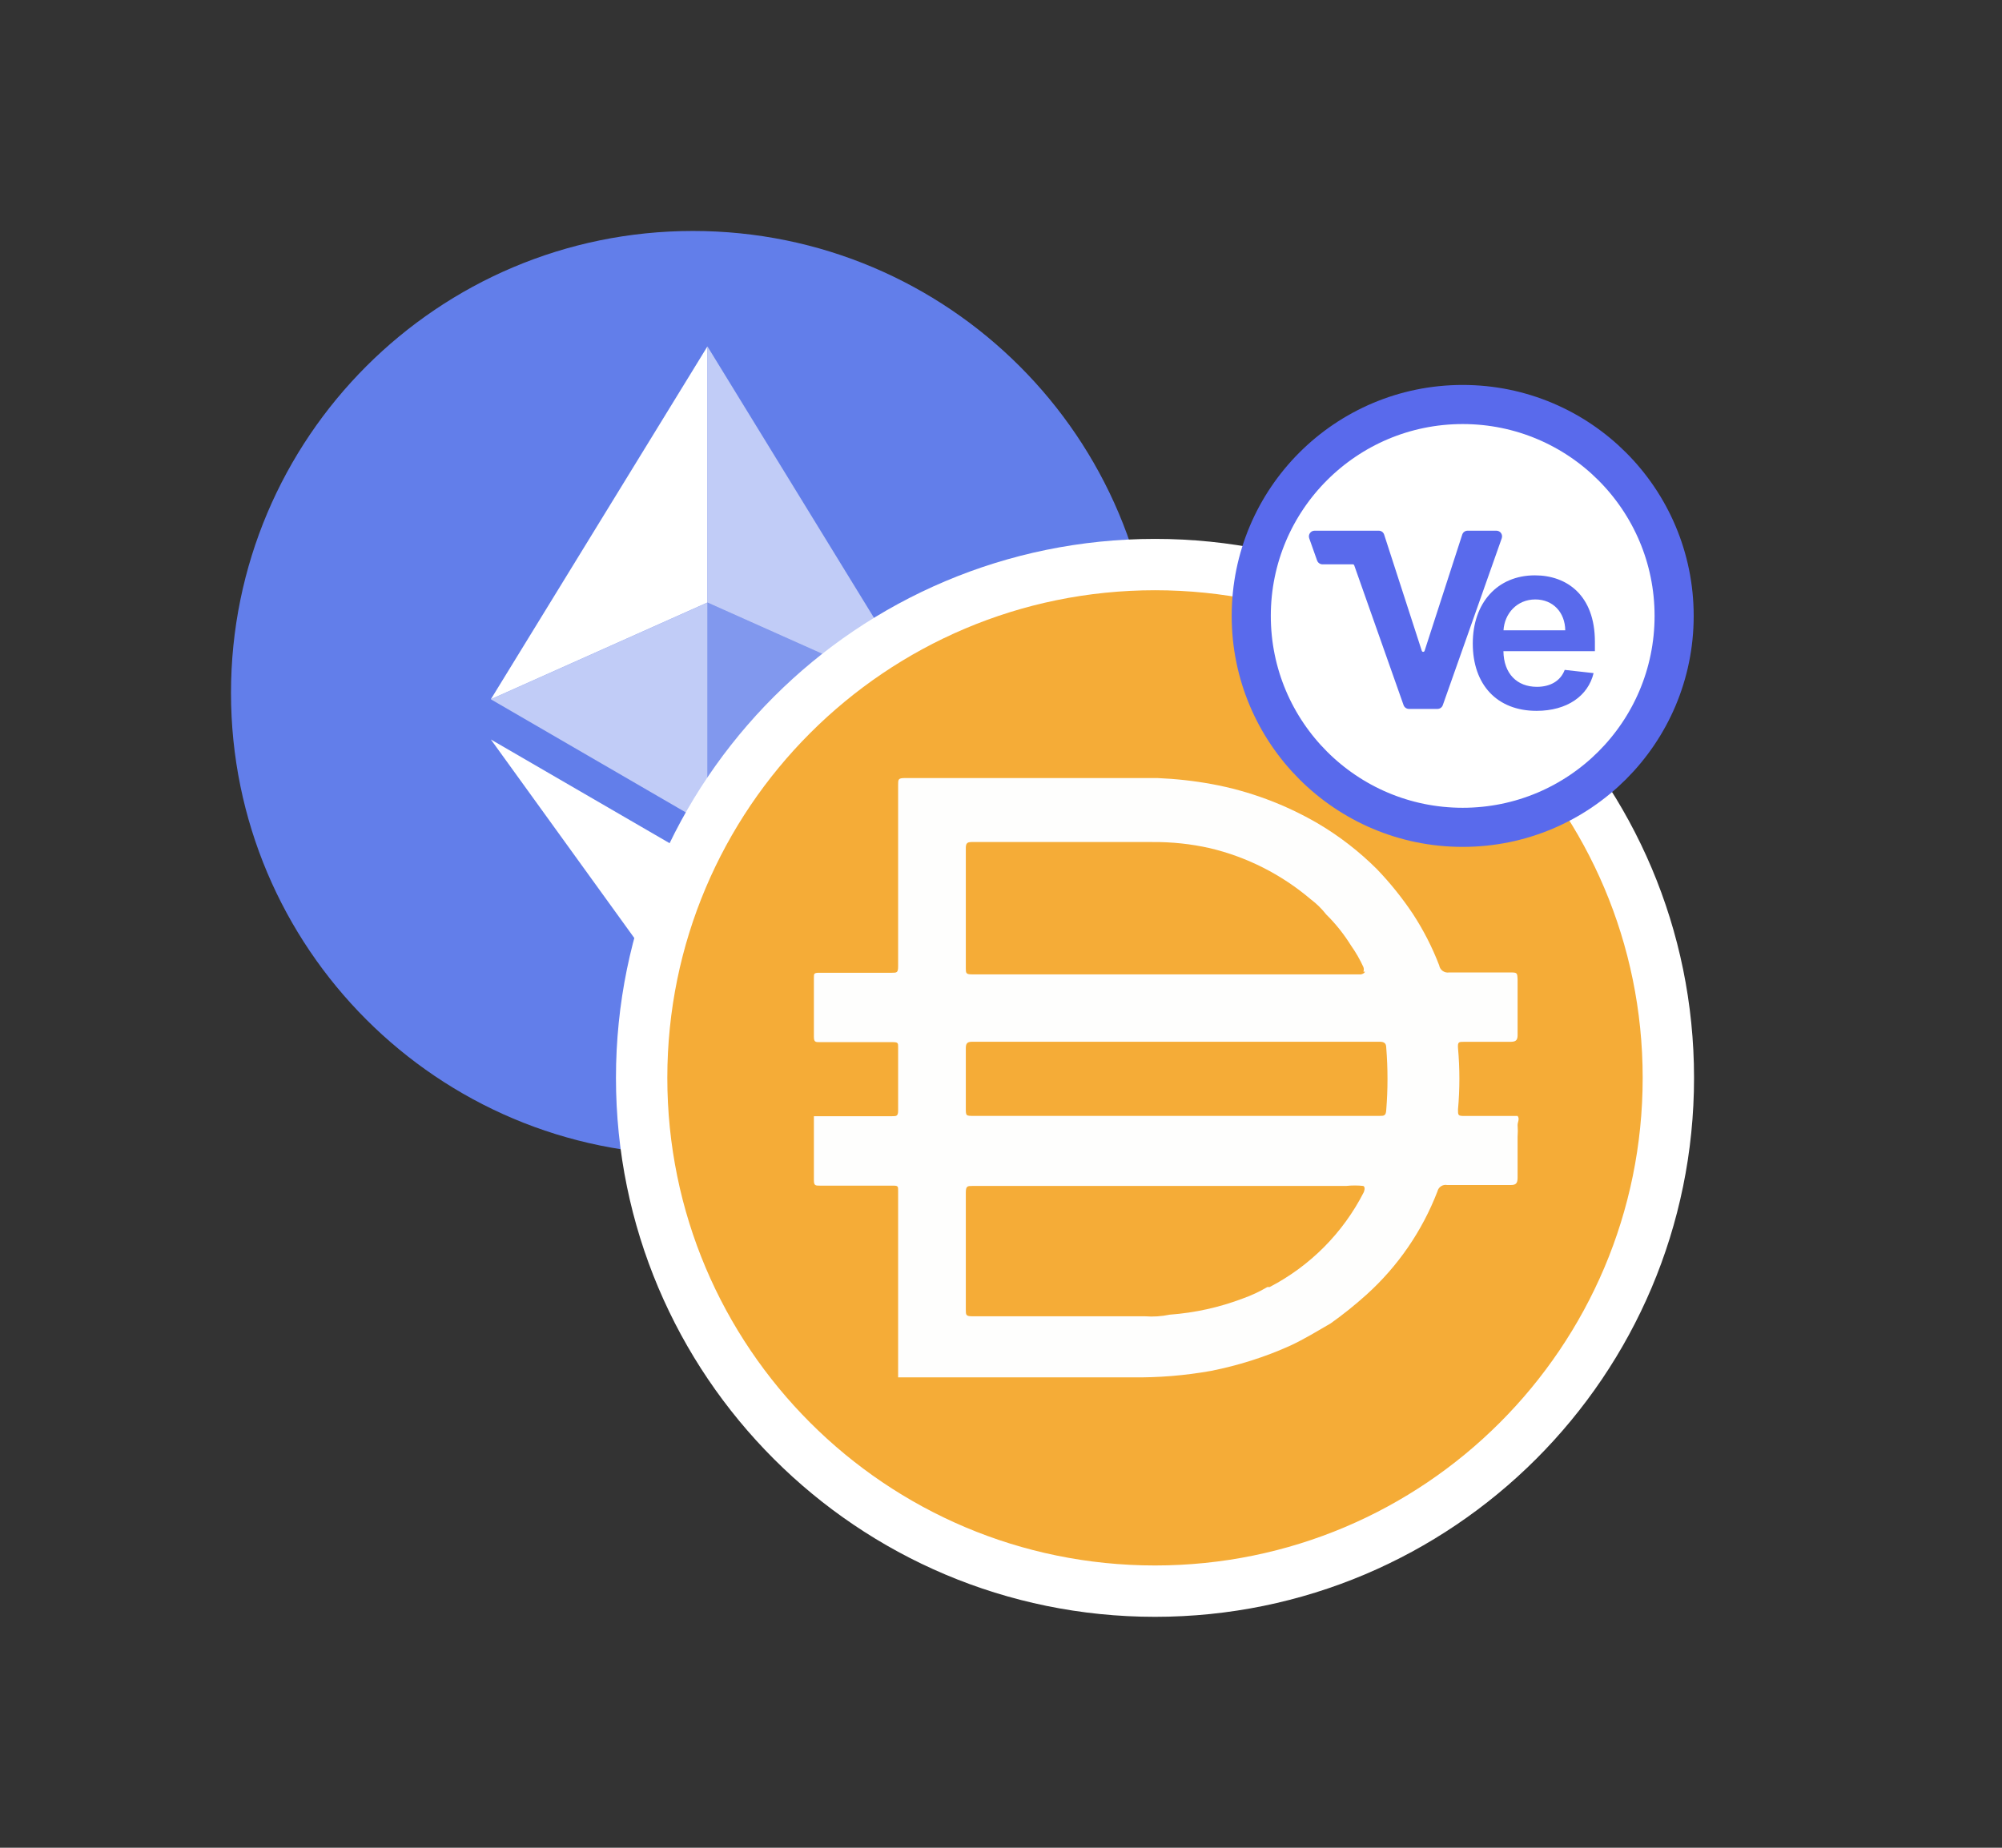 <svg width="26" height="24" viewBox="0 0 26 24" fill="none" xmlns="http://www.w3.org/2000/svg">
<rect x="0" y="0" width="26" height="24" fill="#333333" stroke="none"/>
<path d="M9 15C12.314 15 15 12.314 15 9C15 5.686 12.314 3 9 3C5.686 3 3 5.686 3 9C3 12.314 5.686 15 9 15Z" fill="#627EEA"/>
<path d="M9.188 4.5V7.826L11.999 9.082L9.188 4.5Z" fill="white" fill-opacity="0.602"/>
<path d="M9.187 4.5L6.375 9.082L9.187 7.826V4.5Z" fill="white"/>
<path d="M9.188 11.238V13.498L12.001 9.605L9.188 11.238Z" fill="white" fill-opacity="0.602"/>
<path d="M9.187 13.498V11.237L6.375 9.605L9.187 13.498Z" fill="white"/>
<path d="M9.188 10.715L11.999 9.083L9.188 7.827V10.715Z" fill="white" fill-opacity="0.2"/>
<path d="M6.375 9.083L9.187 10.715V7.827L6.375 9.083Z" fill="white" fill-opacity="0.602"/>
<path d="M15 7.333C18.682 7.333 21.667 10.318 21.667 14C21.667 17.682 18.682 20.667 15 20.667C11.318 20.667 8.333 17.682 8.333 14C8.333 10.318 11.318 7.333 15 7.333Z" fill="#F5AC37" stroke="white" stroke-width="0.667"/>
<path d="M15.256 14.494H17.916C17.972 14.494 17.999 14.494 18.003 14.419C18.025 14.149 18.025 13.877 18.003 13.606C18.003 13.553 17.977 13.531 17.92 13.531L12.626 13.531C12.561 13.531 12.543 13.553 12.543 13.615V14.393C12.543 14.494 12.543 14.494 12.648 14.494H15.256V14.494ZM17.706 12.621C17.714 12.602 17.714 12.58 17.706 12.56C17.662 12.464 17.609 12.371 17.548 12.285C17.456 12.137 17.348 12 17.224 11.878C17.166 11.804 17.098 11.737 17.023 11.681C16.644 11.359 16.194 11.13 15.71 11.016C15.466 10.961 15.217 10.935 14.966 10.937H12.617C12.552 10.937 12.543 10.963 12.543 11.02V12.573C12.543 12.639 12.543 12.656 12.626 12.656L17.675 12.656C17.675 12.656 17.718 12.648 17.727 12.621H17.706H17.706ZM17.706 15.404C17.632 15.396 17.557 15.396 17.482 15.404H12.631C12.565 15.404 12.543 15.404 12.543 15.491L12.543 17.01C12.543 17.08 12.543 17.097 12.631 17.097H14.871C14.978 17.105 15.085 17.098 15.19 17.076C15.515 17.052 15.835 16.982 16.14 16.866C16.25 16.827 16.358 16.777 16.459 16.717H16.489C17.014 16.444 17.441 16.015 17.71 15.488C17.71 15.488 17.74 15.422 17.706 15.405V15.404ZM11.664 17.884V17.858V16.839V16.493L11.664 15.465C11.664 15.408 11.664 15.4 11.594 15.4H10.645C10.592 15.4 10.57 15.4 10.57 15.33V14.498H11.585C11.642 14.498 11.664 14.498 11.664 14.424V13.602C11.664 13.549 11.664 13.536 11.594 13.536H10.645C10.592 13.536 10.57 13.536 10.57 13.466V12.696C10.57 12.648 10.57 12.635 10.64 12.635H11.581C11.646 12.635 11.664 12.635 11.664 12.552V10.194C11.664 10.124 11.664 10.106 11.752 10.106H15.033C15.271 10.116 15.507 10.142 15.741 10.185C16.224 10.274 16.687 10.447 17.111 10.693C17.392 10.858 17.65 11.058 17.881 11.288C18.054 11.468 18.21 11.662 18.349 11.87C18.486 12.08 18.601 12.304 18.691 12.539C18.701 12.6 18.76 12.641 18.821 12.631H19.604C19.705 12.631 19.705 12.631 19.709 12.727V13.445C19.709 13.515 19.683 13.532 19.613 13.532H19.009C18.948 13.532 18.93 13.532 18.935 13.611C18.959 13.878 18.959 14.145 18.935 14.412C18.935 14.486 18.935 14.495 19.018 14.495H19.709C19.739 14.534 19.709 14.573 19.709 14.613C19.713 14.664 19.713 14.715 19.709 14.766V15.296C19.709 15.37 19.687 15.392 19.621 15.392L18.794 15.392C18.737 15.381 18.681 15.418 18.668 15.475C18.471 15.987 18.156 16.446 17.749 16.814C17.6 16.948 17.444 17.074 17.28 17.19C17.105 17.291 16.935 17.396 16.755 17.479C16.425 17.628 16.078 17.737 15.723 17.807C15.385 17.867 15.043 17.895 14.699 17.89H11.663V17.885L11.664 17.884Z" fill="#FEFEFD"/>
<g>
<circle cx="18.996" cy="8" r="2.746" fill="white" stroke="#596AEC" stroke-width="0.508"/>
<path d="M19.06 6.893C19.028 6.893 19 6.913 18.99 6.944L18.501 8.454C18.495 8.471 18.471 8.471 18.465 8.454L17.976 6.944C17.966 6.913 17.938 6.893 17.906 6.893H17.073C17.022 6.893 16.986 6.943 17.003 6.992L17.105 7.28C17.116 7.31 17.144 7.33 17.175 7.33H17.569C17.577 7.33 17.584 7.335 17.587 7.342L18.228 9.158C18.238 9.188 18.267 9.208 18.298 9.208H18.668C18.7 9.208 18.728 9.188 18.738 9.158L19.503 6.992C19.52 6.943 19.485 6.893 19.433 6.893H19.06Z" fill="#596AEC"/>
<path d="M19.955 9.233C20.352 9.233 20.625 9.039 20.696 8.743L20.321 8.701C20.267 8.845 20.133 8.921 19.96 8.921C19.701 8.921 19.529 8.75 19.525 8.458H20.713V8.335C20.713 7.736 20.353 7.473 19.934 7.473C19.445 7.473 19.127 7.832 19.127 8.358C19.127 8.893 19.441 9.233 19.955 9.233ZM19.526 8.187C19.539 7.97 19.7 7.786 19.939 7.786C20.17 7.786 20.325 7.955 20.328 8.187H19.526Z" fill="#596AEC"/>
</g>
</svg>
